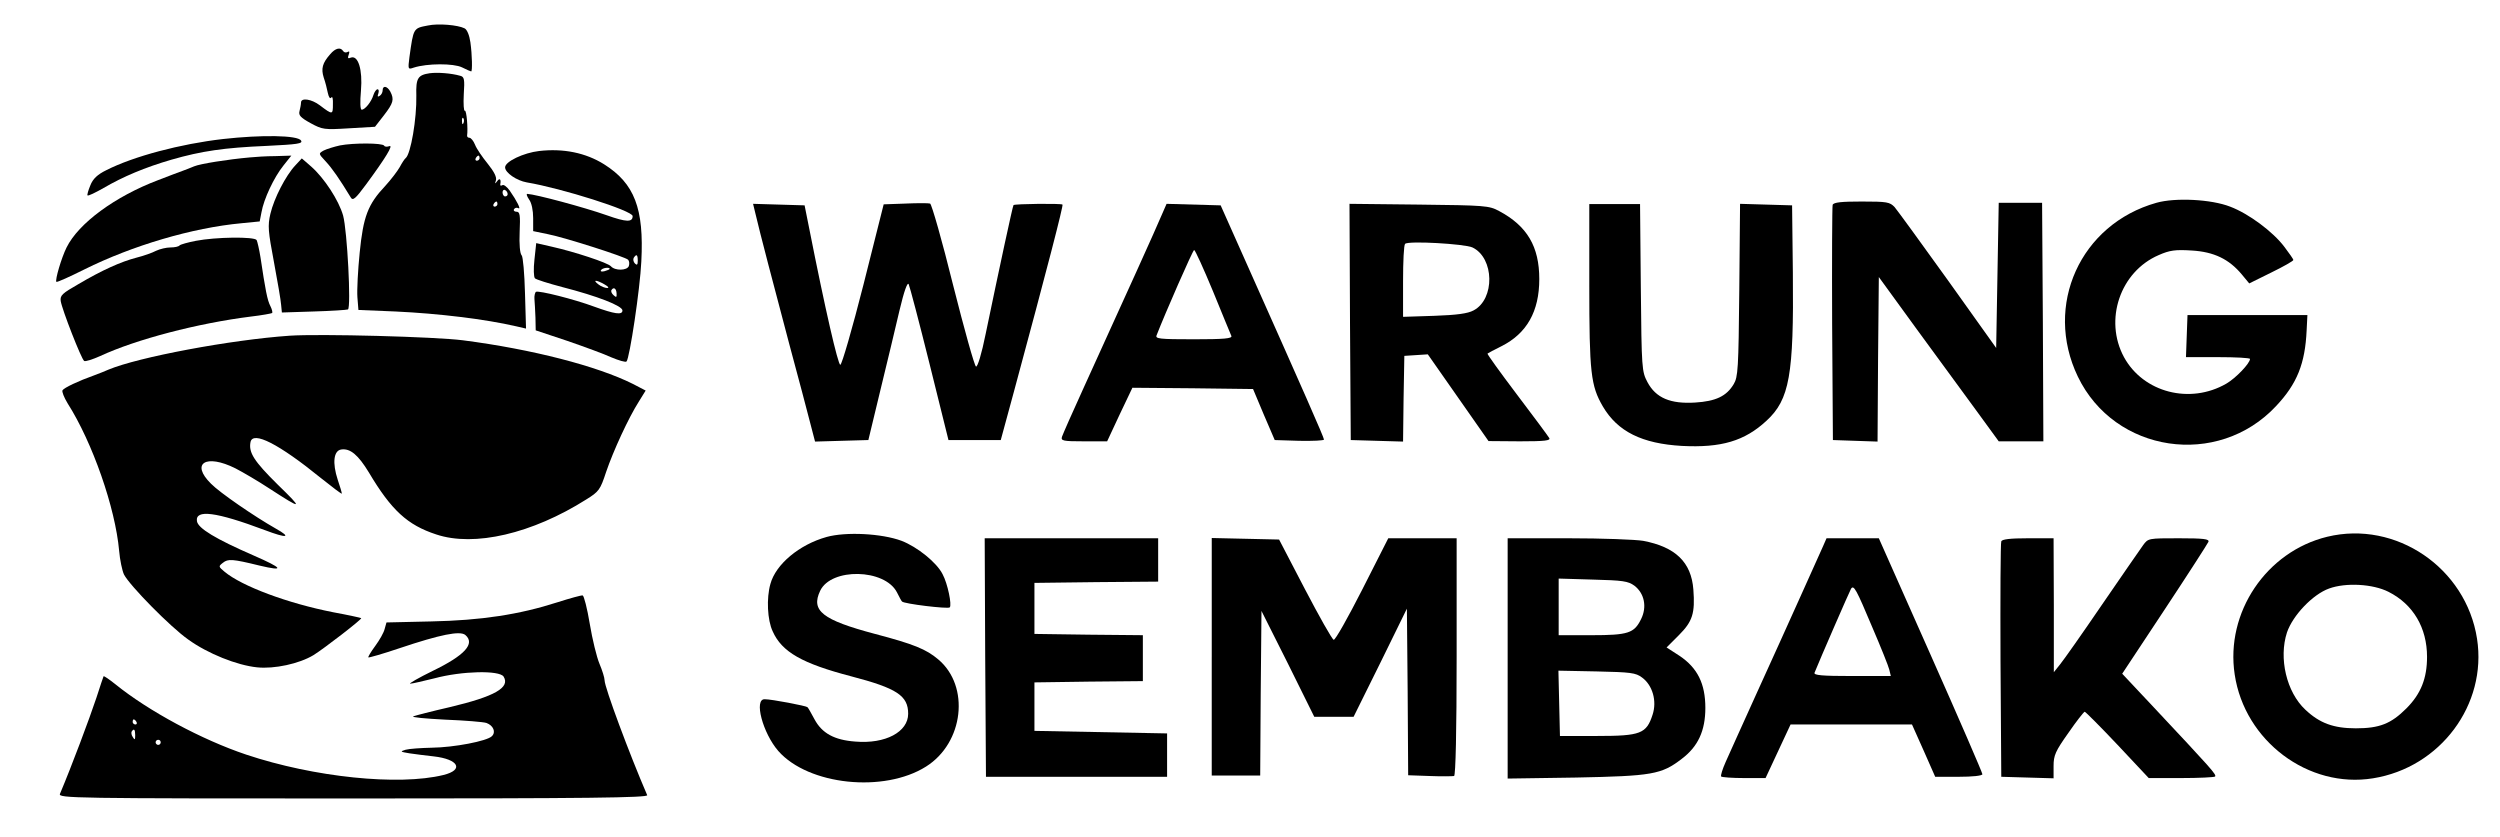 <?xml version="1.0" standalone="no"?>
<!DOCTYPE svg PUBLIC "-//W3C//DTD SVG 20010904//EN"
 "http://www.w3.org/TR/2001/REC-SVG-20010904/DTD/svg10.dtd">
<svg version="1.0" xmlns="http://www.w3.org/2000/svg"
 width="980pt" height="328pt" viewBox="0 0 980 328"
 preserveAspectRatio="xMidYMid meet">

<g transform="translate(0,328) scale(0.1,-0.1)"
fill="#000000" stroke="none">
<path d="M1677 3180 c-57 -11 -56 -9 -72 -124 -6 -48 -6 -49 17 -41 53 17 156
17 189 1 18 -9 34 -16 36 -16 5 0 4 64 -3 114 -4 28 -13 50 -23 55 -26 13
-103 20 -144 11z"/>
<path d="M1294 3067 c-30 -34 -36 -56 -25 -91 6 -17 13 -44 16 -60 4 -18 9
-25 14 -18 4 6 7 -6 6 -27 0 -41 -1 -42 -51 -4 -33 25 -74 31 -74 11 0 -7 -3
-22 -6 -34 -4 -16 4 -25 44 -47 46 -25 53 -26 150 -20 l102 6 35 45 c37 48 41
62 25 93 -12 22 -30 25 -30 5 0 -8 -5 -18 -12 -22 -8 -5 -9 -2 -5 9 3 10 2 17
-3 17 -5 0 -12 -10 -16 -22 -8 -27 -33 -58 -46 -58 -6 0 -7 30 -3 75 7 82 -11
140 -40 129 -11 -5 -13 -2 -8 12 4 11 3 15 -5 10 -6 -3 -13 -2 -17 4 -10 16
-30 12 -51 -13z"/>
<path d="M1685 2993 c-47 -7 -55 -19 -53 -87 2 -91 -22 -231 -42 -246 -4 -3
-14 -18 -23 -35 -9 -16 -35 -50 -57 -74 -68 -72 -86 -120 -100 -261 -7 -69
-11 -147 -9 -175 l4 -50 145 -6 c171 -8 352 -30 473 -58 l39 -9 -4 138 c-2 79
-8 144 -13 149 -7 7 -10 44 -8 91 3 67 1 80 -12 80 -9 0 -13 5 -10 10 4 6 11
7 17 4 12 -7 -6 29 -34 69 -11 15 -24 25 -29 21 -5 -3 -9 -2 -8 3 4 20 -2 27
-12 13 -9 -12 -10 -12 -5 3 4 12 -7 34 -32 65 -21 26 -44 59 -50 75 -6 15 -16
27 -22 27 -5 0 -9 3 -9 8 4 27 -2 102 -9 98 -4 -2 -6 26 -4 64 4 60 2 69 -14
73 -35 10 -89 14 -119 10z m132 -195 c-3 -8 -6 -5 -6 6 -1 11 2 17 5 13 3 -3
4 -12 1 -19z m63 -138 c0 -5 -5 -10 -11 -10 -5 0 -7 5 -4 10 3 6 8 10 11 10 2
0 4 -4 4 -10z m110 -141 c0 -5 -4 -9 -10 -9 -5 0 -10 7 -10 16 0 8 5 12 10 9
6 -3 10 -10 10 -16z m-40 -39 c0 -5 -5 -10 -11 -10 -5 0 -7 5 -4 10 3 6 8 10
11 10 2 0 4 -4 4 -10z"/>
<path d="M874 2735 c-166 -19 -351 -68 -457 -122 -35 -17 -53 -34 -63 -60 -8
-19 -13 -37 -11 -39 3 -3 31 11 63 29 77 45 163 81 266 111 118 34 207 47 372
54 123 6 144 9 136 21 -12 21 -155 23 -306 6z"/>
<path d="M1333 2710 c-23 -5 -52 -14 -64 -20 -21 -12 -21 -12 8 -43 25 -27 53
-67 98 -141 8 -14 18 -6 60 51 76 103 109 157 91 150 -8 -3 -18 -3 -20 2 -7
11 -121 11 -173 1z"/>
<path d="M2113 2688 c-60 -7 -133 -41 -133 -64 0 -21 45 -52 85 -59 137 -23
415 -111 415 -132 0 -25 -25 -24 -101 3 -91 32 -278 82 -312 84 -5 0 -1 -10 7
-22 10 -13 16 -43 16 -73 l0 -51 58 -12 c70 -14 303 -89 314 -100 5 -5 6 -16
3 -25 -7 -18 -54 -19 -70 -1 -12 14 -143 57 -232 77 l-61 14 -7 -65 c-4 -35
-3 -68 2 -73 5 -5 53 -20 106 -34 140 -36 237 -74 237 -92 0 -19 -31 -14 -111
15 -78 29 -217 64 -228 58 -4 -3 -7 -16 -6 -28 1 -13 3 -45 4 -73 l1 -50 123
-41 c67 -23 146 -52 174 -65 29 -12 55 -20 59 -16 12 12 53 284 58 392 11 208
-27 306 -146 381 -72 45 -159 63 -255 52z m387 -430 c0 -16 -3 -19 -11 -11 -6
6 -8 16 -5 22 11 17 16 13 16 -11z m-110 -32 c0 -2 -9 -6 -20 -9 -11 -3 -18
-1 -14 4 5 9 34 13 34 5z m-20 -61 c14 -8 19 -14 10 -14 -8 0 -24 6 -34 14
-25 19 -9 19 24 0z m47 -35 c1 -16 -1 -17 -12 -7 -7 6 -11 15 -8 20 8 13 19 7
20 -13z"/>
<path d="M980 2663 c-89 -8 -195 -25 -219 -35 -14 -6 -35 -14 -46 -18 -11 -4
-54 -20 -95 -36 -169 -64 -312 -169 -359 -264 -20 -40 -46 -128 -40 -135 3 -2
52 20 110 49 187 93 422 163 616 181 l71 7 7 36 c9 52 49 137 86 183 l31 39
-64 -2 c-34 0 -79 -3 -98 -5z"/>
<path d="M1158 2632 c-38 -40 -84 -130 -98 -190 -11 -47 -9 -68 14 -190 14
-75 27 -150 28 -167 l3 -30 125 4 c69 2 129 6 134 8 13 8 -3 310 -19 368 -17
60 -74 147 -125 192 l-37 32 -25 -27z"/>
<path d="M8453 2485 c-298 -84 -442 -402 -308 -681 144 -300 549 -360 777
-116 83 88 114 167 120 297 l3 60 -235 0 -235 0 -3 -82 -3 -83 126 0 c69 0
125 -3 125 -7 0 -17 -55 -75 -93 -97 -142 -82 -325 -35 -401 104 -79 146 -15
335 136 400 43 19 65 22 129 18 88 -5 147 -34 197 -94 l29 -35 87 43 c47 23
86 45 86 49 0 3 -16 26 -35 51 -45 60 -141 131 -213 158 -74 29 -215 36 -289
15z"/>
<path d="M3550 2482 l-86 -3 -79 -314 c-44 -173 -85 -315 -91 -315 -9 0 -59
216 -122 535 l-18 90 -101 3 -101 3 8 -33 c18 -78 76 -298 134 -517 35 -130
72 -269 82 -309 l19 -73 104 3 105 3 47 195 c26 107 60 248 75 313 18 76 31
112 36 103 4 -8 41 -148 82 -313 l74 -298 102 0 103 0 53 195 c130 481 193
725 189 728 -4 5 -187 3 -192 -2 -3 -2 -55 -244 -109 -504 -16 -80 -32 -131
-38 -129 -6 2 -46 146 -90 320 -43 174 -84 317 -90 319 -6 2 -49 2 -96 0z"/>
<path d="M7184 2477 c-2 -7 -3 -217 -2 -467 l3 -455 87 -3 88 -3 2 323 3 322
149 -205 c82 -112 188 -257 235 -321 l86 -118 88 0 87 0 -2 468 -3 467 -85 0
-85 0 -5 -284 -5 -285 -189 265 c-104 145 -198 274 -209 287 -19 20 -29 22
-129 22 -79 0 -110 -3 -114 -13z"/>
<path d="M4552 2433 c-19 -46 -135 -302 -304 -673 -44 -96 -82 -183 -85 -192
-5 -16 4 -18 86 -18 l91 0 49 105 50 105 236 -2 237 -3 42 -100 43 -100 96 -3
c54 -1 97 1 97 5 0 8 -82 194 -298 678 l-107 240 -106 3 -106 3 -21 -48z m203
-295 c37 -90 69 -169 72 -175 4 -10 -29 -13 -147 -13 -137 0 -152 2 -146 16
33 85 142 334 147 334 4 0 37 -73 74 -162z"/>
<path d="M5292 2018 l3 -463 102 -3 103 -3 2 168 3 168 46 3 46 3 119 -170
119 -170 123 -1 c99 0 121 3 115 13 -4 7 -61 84 -127 171 -65 86 -117 158
-115 160 2 2 27 15 55 29 99 50 148 136 148 263 0 127 -47 208 -158 267 -39
21 -55 22 -314 25 l-272 3 2 -463z m480 292 c86 -41 89 -203 4 -247 -22 -12
-66 -18 -153 -21 l-123 -4 0 139 c0 77 3 143 8 147 11 13 234 0 264 -14z"/>
<path d="M6230 2163 c0 -345 6 -395 53 -476 58 -99 154 -146 310 -155 154 -8
246 19 332 99 90 83 107 179 103 579 l-3 265 -102 3 -102 3 -3 -338 c-3 -310
-5 -341 -22 -369 -28 -47 -70 -67 -151 -72 -97 -6 -154 18 -187 80 -22 42 -23
50 -26 371 l-3 327 -100 0 -99 0 0 -317z"/>
<path d="M768 2336 c-31 -6 -60 -14 -64 -18 -4 -5 -20 -8 -36 -8 -16 0 -41 -6
-56 -13 -15 -8 -49 -20 -77 -27 -61 -16 -133 -48 -228 -104 -63 -36 -72 -44
-69 -66 5 -33 81 -228 92 -235 5 -3 33 6 62 19 142 66 384 129 591 155 43 5
81 12 84 14 2 3 -1 15 -7 27 -12 22 -20 65 -39 192 -5 31 -12 61 -15 67 -9 14
-161 12 -238 -3z"/>
<path d="M1135 1964 c-231 -16 -593 -84 -710 -133 -11 -5 -36 -15 -55 -22 -62
-22 -119 -49 -125 -59 -3 -5 6 -28 20 -51 98 -154 187 -410 202 -578 3 -36 12
-78 19 -93 22 -43 182 -206 252 -255 76 -55 191 -101 270 -109 67 -7 165 14
221 48 39 24 191 141 187 145 -1 1 -50 12 -110 23 -178 35 -358 102 -426 159
-24 20 -24 21 -6 35 20 16 37 15 143 -11 101 -24 93 -11 -24 40 -147 64 -217
106 -221 134 -7 47 74 37 266 -35 87 -33 107 -30 43 6 -83 47 -220 141 -254
176 -81 80 -20 118 96 60 29 -15 89 -50 133 -79 131 -85 134 -83 32 16 -92 91
-114 125 -106 166 9 45 111 -7 276 -141 45 -36 82 -64 82 -61 0 4 -7 28 -16
54 -22 67 -16 115 14 119 35 5 66 -21 108 -90 88 -148 151 -206 264 -243 149
-50 376 3 588 137 50 31 55 38 78 108 28 82 87 211 129 277 l26 42 -50 26
c-140 70 -395 136 -666 171 -108 14 -561 26 -680 18z"/>
<path d="M3240 1175 c-107 -30 -199 -107 -220 -184 -16 -56 -12 -142 9 -186
36 -81 116 -126 307 -176 180 -47 224 -76 224 -147 0 -71 -89 -119 -207 -109
-83 6 -131 33 -160 87 -13 24 -25 46 -28 48 -5 5 -140 31 -167 31 -44 2 -8
-133 53 -203 118 -134 414 -165 579 -61 148 93 173 315 48 420 -47 40 -96 60
-248 100 -207 55 -252 91 -215 169 43 91 253 87 301 -6 9 -18 18 -35 20 -36 7
-9 180 -30 187 -23 9 9 -8 93 -28 130 -23 46 -99 107 -161 131 -78 29 -218 36
-294 15z"/>
<path d="M9123 1176 c-239 -58 -400 -297 -363 -540 39 -261 289 -448 542 -407
264 42 448 289 408 547 -43 278 -318 465 -587 400z m240 -216 c97 -49 151
-141 151 -255 0 -84 -24 -145 -81 -202 -60 -60 -105 -78 -198 -78 -87 0 -142
20 -198 73 -74 69 -105 202 -72 303 23 67 101 149 165 172 66 24 172 18 233
-13z"/>
<path d="M3862 703 l3 -468 355 0 355 0 0 85 0 85 -260 5 -260 5 0 95 0 95
213 3 212 2 0 90 0 90 -212 2 -213 3 0 100 0 100 243 3 242 2 0 85 0 85 -340
0 -340 0 2 -467z"/>
<path d="M4750 705 l0 -465 95 0 95 0 2 322 3 323 104 -207 103 -208 77 0 77
0 105 212 104 212 3 -326 2 -327 85 -3 c47 -2 90 -1 95 0 6 2 10 175 10 468
l0 464 -134 0 -134 0 -102 -201 c-56 -110 -106 -199 -112 -197 -7 3 -57 92
-113 199 l-101 194 -132 3 -132 3 0 -466z"/>
<path d="M5910 699 l0 -471 268 4 c298 6 335 12 414 73 64 48 93 110 93 200 0
95 -31 157 -101 204 l-51 33 48 48 c54 54 64 86 57 179 -8 107 -70 167 -197
191 -30 5 -161 10 -292 10 l-239 0 0 -471z m497 285 c39 -30 50 -83 26 -131
-27 -55 -50 -63 -195 -63 l-128 0 0 111 0 111 134 -4 c118 -3 138 -6 163 -24z
m30 -360 c41 -30 59 -92 41 -146 -24 -74 -47 -83 -216 -83 l-147 0 -3 128 -3
128 150 -3 c133 -3 153 -5 178 -24z"/>
<path d="M7146 1138 c-8 -18 -48 -107 -89 -198 -41 -91 -118 -262 -172 -380
-53 -118 -108 -238 -120 -266 -13 -29 -21 -55 -18 -58 4 -3 44 -6 90 -6 l84 0
49 105 49 105 238 0 238 0 46 -103 45 -102 92 0 c54 0 92 4 93 10 0 6 -91 216
-203 468 l-203 457 -102 0 -103 0 -14 -32z m193 -316 c34 -79 64 -154 67 -167
l6 -25 -152 0 c-118 0 -151 3 -147 13 20 50 138 321 143 329 11 17 21 -3 83
-150z"/>
<path d="M7845 1158 c-3 -7 -4 -218 -3 -468 l3 -455 103 -3 102 -3 0 48 c0 42
7 58 58 130 31 45 60 82 64 83 3 0 61 -58 129 -130 l122 -130 127 0 c70 0 130
3 133 6 7 7 -15 31 -240 271 l-124 132 166 251 c92 139 169 259 172 266 4 11
-17 14 -116 14 -120 0 -120 0 -140 -27 -11 -16 -84 -120 -161 -233 -77 -113
-151 -218 -165 -235 l-24 -30 0 263 -1 262 -100 0 c-71 0 -102 -4 -105 -12z"/>
<path d="M2185 919 c-149 -48 -299 -71 -495 -75 l-175 -4 -7 -25 c-3 -14 -20
-44 -37 -67 -17 -23 -29 -43 -27 -45 1 -2 57 14 122 36 161 54 237 69 258 52
40 -34 -2 -80 -128 -141 -55 -27 -95 -50 -88 -50 8 0 50 10 95 21 108 29 254
32 271 7 27 -43 -34 -78 -211 -120 -70 -16 -135 -33 -143 -36 -8 -4 48 -9 125
-13 77 -3 150 -9 162 -13 27 -10 38 -36 21 -52 -19 -19 -148 -44 -236 -45 -42
-1 -88 -4 -102 -8 -23 -7 -21 -8 15 -14 22 -3 65 -9 95 -12 98 -11 120 -53 38
-73 -175 -43 -507 -9 -773 80 -173 58 -382 170 -513 276 -24 19 -44 33 -46 31
-1 -2 -14 -40 -28 -84 -28 -84 -97 -268 -143 -377 -7 -17 52 -18 1150 -18 922
0 1156 3 1152 13 -70 162 -167 423 -167 450 0 10 -9 39 -20 65 -11 26 -28 96
-38 156 -10 61 -23 111 -28 112 -5 1 -49 -11 -99 -27z m-1650 -469 c3 -5 1
-10 -4 -10 -6 0 -11 5 -11 10 0 6 2 10 4 10 3 0 8 -4 11 -10z m-5 -52 c0 -18
-2 -20 -9 -8 -6 8 -7 18 -5 22 9 14 14 9 14 -14z m100 -28 c0 -5 -4 -10 -10
-10 -5 0 -10 5 -10 10 0 6 5 10 10 10 6 0 10 -4 10 -10z"/>
</g>
</svg>
